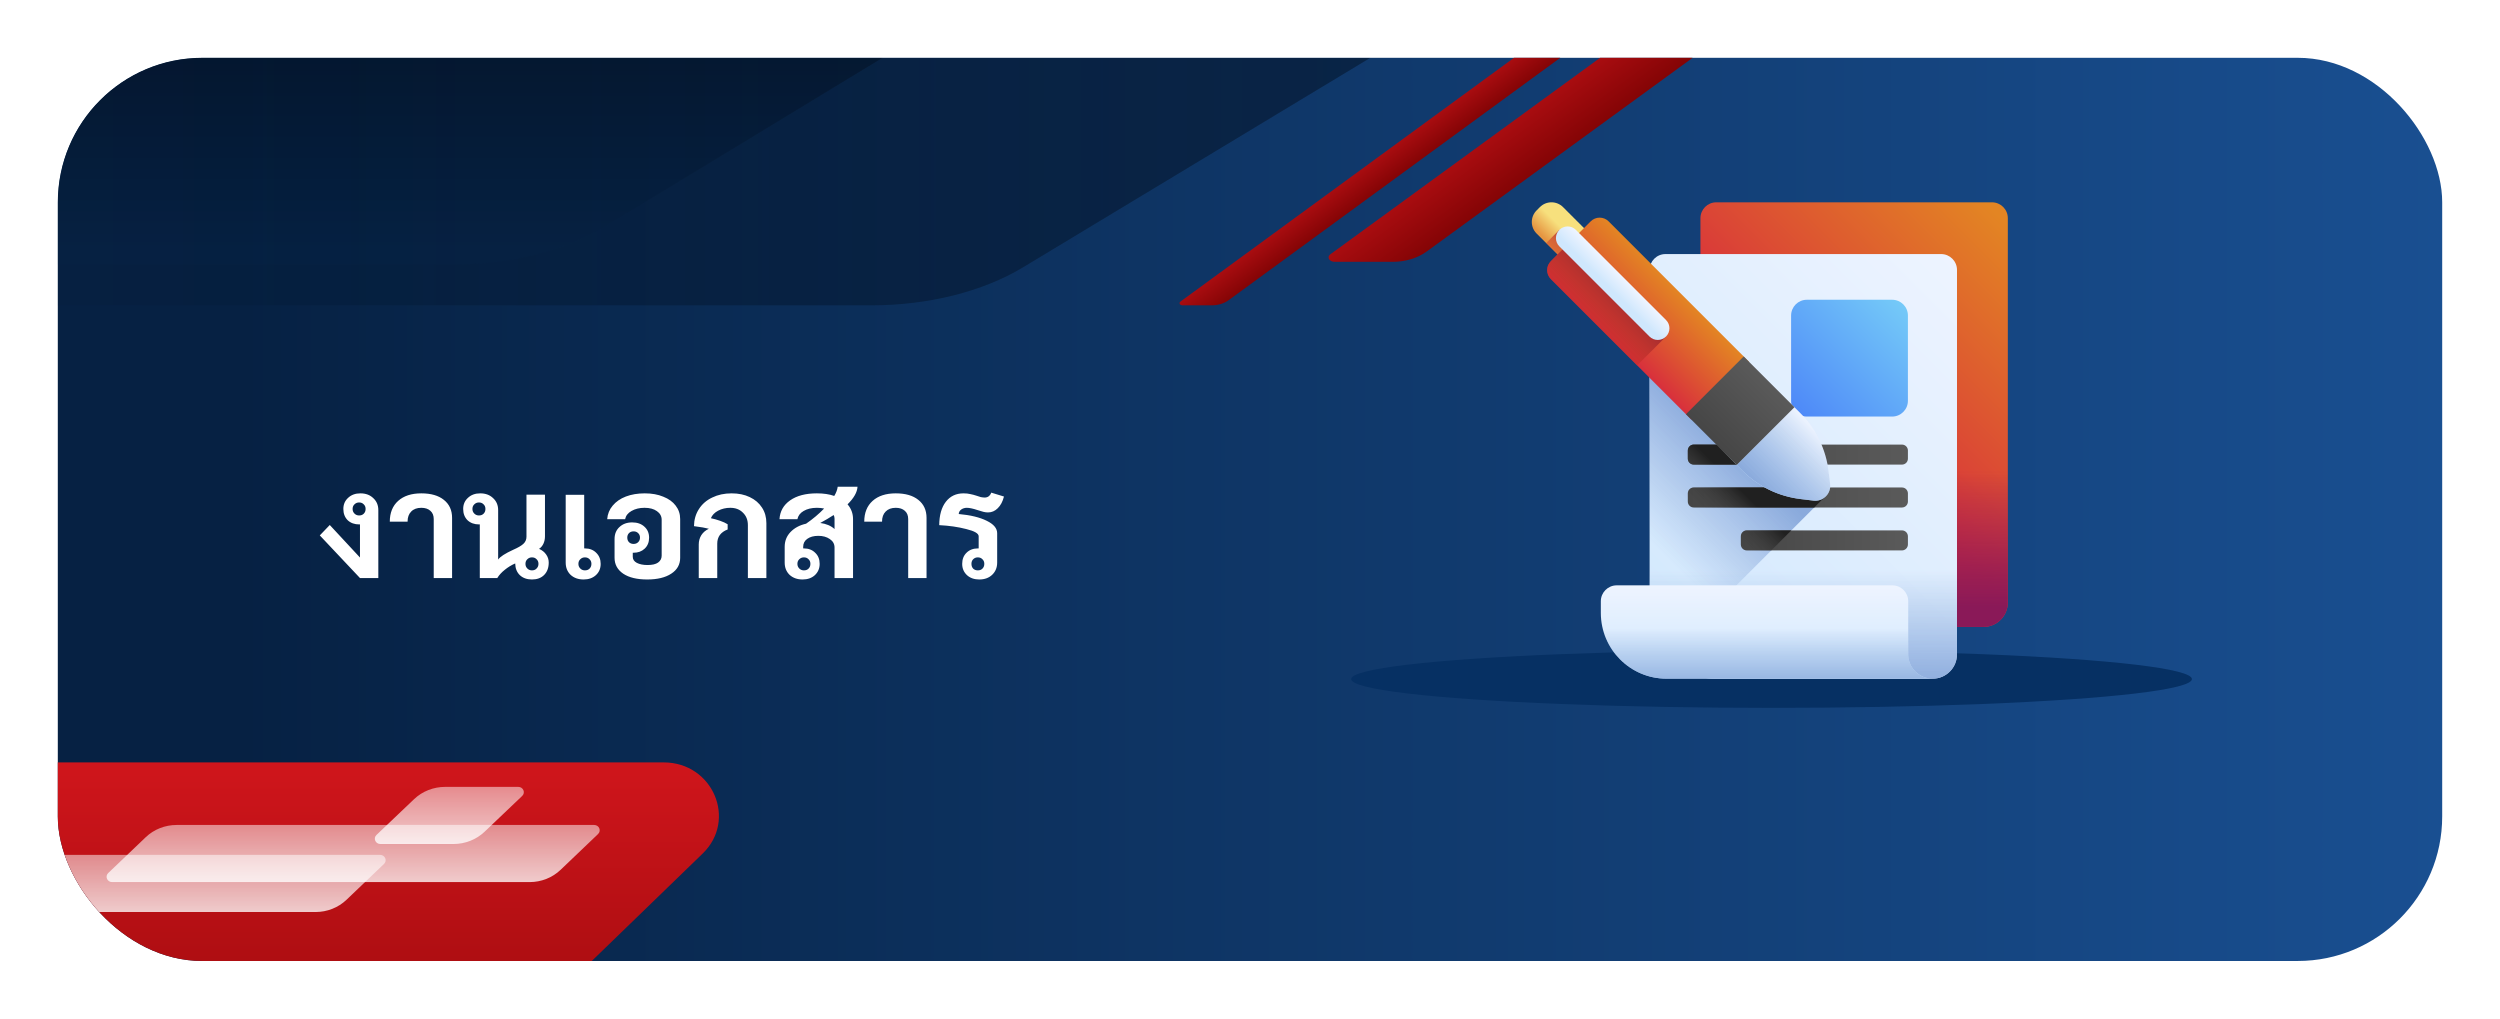 <svg width="346" height="141" viewBox="0 0 346 141" fill="none" xmlns="http://www.w3.org/2000/svg">
<g filter="url(#filter0_d_3920_35982)">
<g clip-path="url(#clip0_3920_35982)">
<rect x="8" y="4" width="330" height="125" rx="20" fill="url(#paint0_linear_3920_35982)"/>
<path d="M49.88 64.28C50.613 64.28 51.207 64.5 51.66 64.94C52.127 65.367 52.36 65.92 52.36 66.6V76H49.82L44.26 70.1L45.64 68.66L49.82 73.16V68.58H49.72C49.067 68.58 48.533 68.387 48.12 68C47.72 67.6 47.52 67.08 47.52 66.44C47.52 65.813 47.74 65.3 48.18 64.9C48.62 64.487 49.187 64.28 49.88 64.28ZM49.7 67.34C49.967 67.34 50.18 67.26 50.34 67.1C50.513 66.927 50.6 66.707 50.6 66.44C50.6 66.173 50.513 65.96 50.34 65.8C50.18 65.627 49.967 65.54 49.7 65.54C49.447 65.54 49.233 65.627 49.06 65.8C48.887 65.96 48.8 66.173 48.8 66.44C48.8 66.693 48.887 66.907 49.06 67.08C49.233 67.253 49.447 67.34 49.7 67.34ZM60.028 67.84C60.028 67.347 59.875 66.967 59.568 66.7C59.262 66.42 58.842 66.28 58.308 66.28C57.708 66.28 57.242 66.453 56.908 66.8C56.575 67.133 56.408 67.6 56.408 68.2H53.948C53.948 66.973 54.335 66.013 55.108 65.32C55.882 64.627 56.948 64.28 58.308 64.28C59.642 64.28 60.682 64.58 61.428 65.18C62.188 65.78 62.568 66.613 62.568 67.68V76H60.028V67.84ZM74.604 71.96C75.03 72.147 75.357 72.407 75.584 72.74C75.824 73.073 75.944 73.447 75.944 73.86C75.944 74.58 75.73 75.153 75.304 75.58C74.89 75.993 74.33 76.2 73.624 76.2C72.93 76.2 72.37 76 71.944 75.6C71.53 75.2 71.317 74.66 71.304 73.98C70.784 74.207 70.304 74.5 69.864 74.86C69.424 75.207 69.077 75.587 68.824 76H66.404V68.58H66.304C65.65 68.58 65.117 68.387 64.704 68C64.304 67.6 64.104 67.08 64.104 66.44C64.104 65.813 64.324 65.3 64.764 64.9C65.204 64.487 65.77 64.28 66.464 64.28C67.197 64.28 67.79 64.5 68.244 64.94C68.71 65.367 68.944 65.92 68.944 66.6V73.44C69.21 73.053 69.91 72.6 71.044 72.08C71.684 71.8 72.144 71.533 72.424 71.28C72.717 71.013 72.864 70.68 72.864 70.28V64.46H75.424V70.22C75.424 70.607 75.35 70.953 75.204 71.26C75.057 71.567 74.857 71.8 74.604 71.96ZM66.284 67.34C66.55 67.34 66.764 67.26 66.924 67.1C67.097 66.927 67.184 66.707 67.184 66.44C67.184 66.173 67.097 65.96 66.924 65.8C66.764 65.627 66.55 65.54 66.284 65.54C66.03 65.54 65.817 65.627 65.644 65.8C65.47 65.96 65.384 66.173 65.384 66.44C65.384 66.693 65.47 66.907 65.644 67.08C65.817 67.253 66.03 67.34 66.284 67.34ZM73.624 74.94C73.89 74.94 74.104 74.853 74.264 74.68C74.437 74.507 74.524 74.293 74.524 74.04C74.524 73.773 74.437 73.56 74.264 73.4C74.104 73.227 73.89 73.14 73.624 73.14C73.37 73.14 73.157 73.227 72.984 73.4C72.81 73.56 72.724 73.773 72.724 74.04C72.724 74.293 72.81 74.507 72.984 74.68C73.157 74.853 73.37 74.94 73.624 74.94ZM80.952 71.9C81.592 71.9 82.112 72.1 82.512 72.5C82.925 72.9 83.132 73.413 83.132 74.04C83.132 74.68 82.912 75.2 82.472 75.6C82.032 76 81.465 76.2 80.772 76.2C80.038 76.2 79.438 75.987 78.972 75.56C78.518 75.12 78.292 74.553 78.292 73.86V64.48H80.852V71.9H80.952ZM80.952 74.94C81.218 74.94 81.432 74.86 81.592 74.7C81.765 74.527 81.852 74.307 81.852 74.04C81.852 73.773 81.765 73.56 81.592 73.4C81.432 73.227 81.218 73.14 80.952 73.14C80.698 73.14 80.485 73.227 80.312 73.4C80.138 73.56 80.052 73.773 80.052 74.04C80.052 74.293 80.138 74.507 80.312 74.68C80.485 74.853 80.698 74.94 80.952 74.94ZM89.235 64.28C90.208 64.28 91.062 64.433 91.795 64.74C92.542 65.033 93.115 65.447 93.515 65.98C93.928 66.513 94.135 67.133 94.135 67.84V73.2C94.135 74.133 93.722 74.867 92.895 75.4C92.082 75.933 90.975 76.2 89.575 76.2C88.162 76.2 87.055 75.933 86.255 75.4C85.455 74.853 85.055 74.12 85.055 73.2V70.6C85.055 69.907 85.282 69.353 85.735 68.94C86.188 68.513 86.775 68.3 87.495 68.3C88.202 68.3 88.768 68.5 89.195 68.9C89.622 69.287 89.835 69.793 89.835 70.42C89.835 71.047 89.628 71.553 89.215 71.94C88.815 72.313 88.302 72.5 87.675 72.5H87.575V73.06C87.575 73.42 87.762 73.7 88.135 73.9C88.522 74.1 89.015 74.2 89.615 74.2C90.268 74.2 90.755 74.087 91.075 73.86C91.408 73.62 91.575 73.3 91.575 72.9V67.94C91.575 67.447 91.355 67.047 90.915 66.74C90.488 66.433 89.915 66.28 89.195 66.28C88.502 66.28 87.902 66.427 87.395 66.72C86.902 67 86.608 67.38 86.515 67.86H84.035C84.088 67.14 84.342 66.513 84.795 65.98C85.248 65.433 85.855 65.013 86.615 64.72C87.388 64.427 88.262 64.28 89.235 64.28ZM87.695 69.54C87.428 69.54 87.215 69.62 87.055 69.78C86.895 69.94 86.815 70.147 86.815 70.4C86.815 70.667 86.895 70.88 87.055 71.04C87.215 71.2 87.428 71.28 87.695 71.28C87.948 71.28 88.155 71.2 88.315 71.04C88.488 70.88 88.575 70.667 88.575 70.4C88.575 70.147 88.488 69.94 88.315 69.78C88.155 69.62 87.948 69.54 87.695 69.54ZM96.707 71.36C96.707 70.88 96.827 70.447 97.067 70.06C97.32 69.673 97.667 69.38 98.107 69.18C97.68 69.06 96.993 68.94 96.047 68.82C96.06 67.927 96.287 67.14 96.727 66.46C97.167 65.767 97.78 65.233 98.567 64.86C99.353 64.473 100.253 64.28 101.267 64.28C102.213 64.28 103.047 64.453 103.767 64.8C104.5 65.147 105.067 65.633 105.467 66.26C105.867 66.873 106.067 67.587 106.067 68.4V76H103.507V68.68C103.507 67.973 103.28 67.4 102.827 66.96C102.387 66.507 101.8 66.28 101.067 66.28C100.453 66.28 99.893 66.413 99.387 66.68C98.893 66.947 98.56 67.293 98.387 67.72C98.827 67.813 99.253 67.933 99.667 68.08C100.093 68.227 100.44 68.387 100.707 68.56V69.28C100.24 69.453 99.88 69.707 99.627 70.04C99.387 70.373 99.267 70.773 99.267 71.24V76H96.707V71.36ZM118.68 63.36C118.64 64.12 118.18 64.933 117.3 65.8C117.807 66.387 118.06 67.067 118.06 67.84V76H115.5V71.78C115.5 71.287 115.28 70.893 114.84 70.6C114.414 70.307 113.887 70.16 113.26 70.16C112.62 70.16 112.107 70.3 111.72 70.58C111.347 70.847 111.16 71.213 111.16 71.68V71.9H111.26C111.9 71.9 112.42 72.1 112.82 72.5C113.234 72.887 113.44 73.4 113.44 74.04C113.44 74.667 113.22 75.187 112.78 75.6C112.34 76 111.774 76.2 111.08 76.2C110.347 76.2 109.747 75.987 109.28 75.56C108.827 75.12 108.6 74.553 108.6 73.86V71.68C108.6 70.88 108.867 70.2 109.4 69.64C109.947 69.067 110.667 68.68 111.56 68.48C112.507 67.827 113.34 67.127 114.06 66.38C113.754 66.313 113.42 66.28 113.06 66.28C112.327 66.28 111.714 66.427 111.22 66.72C110.74 67 110.454 67.38 110.36 67.86H107.88C107.947 66.767 108.434 65.9 109.34 65.26C110.26 64.607 111.5 64.28 113.06 64.28C113.98 64.28 114.78 64.4 115.46 64.64C115.727 64.2 115.887 63.773 115.94 63.36H118.68ZM115.5 67.78C115.5 67.607 115.46 67.44 115.38 67.28C114.807 67.653 114.187 68.02 113.52 68.38C114.347 68.487 115.007 68.767 115.5 69.22V67.78ZM112.16 74.04C112.16 73.773 112.074 73.56 111.9 73.4C111.74 73.227 111.527 73.14 111.26 73.14C111.007 73.14 110.794 73.227 110.62 73.4C110.447 73.56 110.36 73.773 110.36 74.04C110.36 74.293 110.447 74.507 110.62 74.68C110.794 74.853 111.007 74.94 111.26 74.94C111.527 74.94 111.74 74.86 111.9 74.7C112.074 74.527 112.16 74.307 112.16 74.04ZM125.693 67.84C125.693 67.347 125.539 66.967 125.233 66.7C124.926 66.42 124.506 66.28 123.973 66.28C123.373 66.28 122.906 66.453 122.573 66.8C122.239 67.133 122.073 67.6 122.073 68.2H119.613C119.613 66.973 119.999 66.013 120.773 65.32C121.546 64.627 122.613 64.28 123.973 64.28C125.306 64.28 126.346 64.58 127.093 65.18C127.853 65.78 128.233 66.613 128.233 67.68V76H125.693V67.84ZM133.808 66.28C133.514 66.28 133.254 66.36 133.028 66.52C132.814 66.68 132.701 66.887 132.688 67.14C134.314 67.287 135.608 67.6 136.568 68.08C137.528 68.547 138.008 69.12 138.008 69.8V73.86C138.008 74.553 137.774 75.12 137.308 75.56C136.854 75.987 136.261 76.2 135.528 76.2C134.834 76.2 134.268 76 133.828 75.6C133.388 75.187 133.168 74.667 133.168 74.04C133.168 73.4 133.368 72.887 133.768 72.5C134.168 72.1 134.694 71.9 135.348 71.9H135.448V70.22C135.448 69.833 134.874 69.5 133.728 69.22C132.594 68.927 131.348 68.747 129.988 68.68C130.001 67.293 130.308 66.213 130.908 65.44C131.508 64.667 132.321 64.28 133.348 64.28C133.708 64.28 134.021 64.313 134.288 64.38C134.568 64.433 134.868 64.513 135.188 64.62C135.374 64.687 135.561 64.747 135.748 64.8C135.948 64.84 136.128 64.86 136.288 64.86C136.501 64.86 136.688 64.8 136.848 64.68C137.008 64.547 137.121 64.38 137.188 64.18L138.948 64.72C138.774 65.413 138.488 65.953 138.088 66.34C137.701 66.727 137.254 66.92 136.748 66.92C136.521 66.92 136.308 66.893 136.108 66.84C135.908 66.787 135.641 66.707 135.308 66.6C134.668 66.387 134.168 66.28 133.808 66.28ZM135.328 74.94C135.594 74.94 135.808 74.86 135.968 74.7C136.141 74.527 136.228 74.307 136.228 74.04C136.228 73.773 136.141 73.56 135.968 73.4C135.808 73.227 135.594 73.14 135.328 73.14C135.074 73.14 134.861 73.227 134.688 73.4C134.528 73.56 134.448 73.773 134.448 74.04C134.448 74.307 134.528 74.527 134.688 74.7C134.861 74.86 135.074 74.94 135.328 74.94Z" fill="white"/>
<path d="M192.748 32.236H184.716C183.968 32.236 183.594 31.578 184.123 31.193L228.82 -1.365C230.062 -2.269 231.746 -2.777 233.502 -2.777H241.534C242.282 -2.777 242.656 -2.118 242.127 -1.732L197.43 30.825C196.188 31.73 194.504 32.238 192.748 32.238V32.236Z" fill="url(#paint1_linear_3920_35982)"/>
<path d="M167.688 38.262H163.671C163.296 38.262 163.109 37.932 163.374 37.738L226.596 -8.469C227.216 -8.922 228.059 -9.178 228.937 -9.178H232.954C233.329 -9.178 233.516 -8.847 233.251 -8.654L170.029 37.553C169.409 38.006 168.566 38.262 167.688 38.262Z" fill="url(#paint2_linear_3920_35982)"/>
<path d="M-4.75 101.517H91.857C98.653 101.517 102.056 109.475 97.251 114.13L36.427 173.051H-0.155L-4.75 101.515V101.517Z" fill="url(#paint3_linear_3920_35982)"/>
<path style="mix-blend-mode:overlay" d="M67.06 111.117L72.272 106.157C72.758 105.694 72.415 104.904 71.728 104.904H61.612C60 104.904 58.455 105.513 57.315 106.597L52.102 111.558C51.617 112.02 51.96 112.81 52.647 112.81H62.763C64.375 112.81 65.92 112.201 67.06 111.117Z" fill="url(#paint4_linear_3920_35982)"/>
<path style="mix-blend-mode:overlay" d="M47.956 120.529L53.148 115.569C53.632 115.107 53.29 114.316 52.606 114.316H-5.177C-6.782 114.316 -8.321 114.925 -9.456 116.01L-14.648 120.97C-15.132 121.432 -14.79 122.223 -14.106 122.223H43.675C45.28 122.223 46.819 121.614 47.955 120.529H47.956Z" fill="url(#paint5_linear_3920_35982)"/>
<path style="mix-blend-mode:overlay" d="M77.581 116.388L82.773 111.428C83.257 110.965 82.915 110.175 82.231 110.175H24.449C22.843 110.175 21.304 110.784 20.169 111.868L14.977 116.829C14.493 117.291 14.835 118.081 15.519 118.081H73.301C74.907 118.081 76.446 117.472 77.581 116.388Z" fill="url(#paint6_linear_3920_35982)"/>
<g style="mix-blend-mode:screen" opacity="0.5">
<path d="M242.298 -27.754L141.565 33.013C135.993 36.373 128.436 38.262 120.556 38.262H-8.125V-40.428H251C251 -35.675 247.869 -31.116 242.298 -27.754Z" fill="url(#paint7_linear_3920_35982)"/>
</g>
<g style="mix-blend-mode:screen" opacity="0.5">
<path d="M1.25 -35.533V32.614H62.759C70.645 32.614 78.21 30.709 83.789 27.318L184.621 -33.989C185.427 -34.479 186.173 -34.996 186.875 -35.533H1.25Z" fill="url(#paint8_linear_3920_35982)"/>
</g>
<ellipse cx="245.181" cy="89.985" rx="58.181" ry="3.985" fill="#063063"/>
<path d="M237.539 24H275.684C276.898 24 277.883 24.984 277.883 26.199V79.393C277.883 81.257 276.372 82.767 274.508 82.767H244.442C239.415 82.767 235.34 78.692 235.34 73.666V26.199C235.34 24.984 236.325 24 237.539 24Z" fill="url(#paint9_linear_3920_35982)"/>
<path d="M277.883 58.064V79.392C277.883 81.256 276.372 82.767 274.508 82.767H244.442C239.415 82.767 235.34 78.692 235.34 73.666V58.064H277.883Z" fill="url(#paint10_linear_3920_35982)"/>
<path d="M237.407 89.929H267.473C269.337 89.929 270.848 88.418 270.848 86.555V33.361C270.848 32.147 269.863 31.162 268.649 31.162H230.504C229.29 31.162 228.305 32.147 228.305 33.361V80.828C228.305 85.855 232.38 89.929 237.407 89.929Z" fill="url(#paint11_linear_3920_35982)"/>
<path d="M252.883 61.355L253.105 63.166C253.207 63.995 252.807 64.746 252.17 65.156L230.534 86.791C229.146 85.194 228.304 83.11 228.304 80.827V33.36C228.304 33.151 228.335 32.95 228.39 32.758L248.979 53.347C251.138 55.506 252.512 58.325 252.883 61.355Z" fill="url(#paint12_linear_3920_35982)"/>
<path d="M270.848 74.249V86.555C270.848 88.419 269.337 89.93 267.473 89.93H237.407C232.38 89.93 228.305 85.855 228.305 80.828V74.249H270.848Z" fill="url(#paint13_linear_3920_35982)"/>
<path d="M264.098 79.209V86.555C264.098 88.418 265.609 89.929 267.473 89.929H230.657C225.63 89.929 221.555 85.854 221.555 80.828V79.209C221.555 77.995 222.54 77.011 223.754 77.011H261.899C263.114 77.011 264.098 77.995 264.098 79.209Z" fill="url(#paint14_linear_3920_35982)"/>
<path d="M264.098 79.209V86.555C264.098 88.418 265.609 89.929 267.473 89.929H230.657C225.63 89.929 221.555 85.854 221.555 80.828V79.209C221.555 77.995 222.54 77.011 223.754 77.011H261.899C263.114 77.011 264.098 77.995 264.098 79.209Z" fill="url(#paint15_linear_3920_35982)"/>
<path d="M234.416 60.302H263.231C263.686 60.302 264.055 59.933 264.055 59.478V58.354C264.055 57.899 263.686 57.53 263.231 57.53H234.416C233.961 57.53 233.592 57.899 233.592 58.354V59.478C233.592 59.933 233.961 60.302 234.416 60.302Z" fill="url(#paint16_linear_3920_35982)"/>
<path d="M234.416 66.239H263.231C263.686 66.239 264.055 65.87 264.055 65.415V64.291C264.055 63.836 263.686 63.467 263.231 63.467H234.416C233.961 63.467 233.592 63.836 233.592 64.291V65.415C233.592 65.87 233.961 66.239 234.416 66.239Z" fill="url(#paint17_linear_3920_35982)"/>
<path d="M241.759 72.177H263.231C263.686 72.177 264.055 71.808 264.055 71.353V70.229C264.055 69.774 263.686 69.405 263.231 69.405H241.759C241.303 69.405 240.934 69.774 240.934 70.229V71.353C240.934 71.808 241.304 72.177 241.759 72.177Z" fill="url(#paint18_linear_3920_35982)"/>
<path d="M250.071 37.486H261.872C263.078 37.486 264.055 38.463 264.055 39.668V51.469C264.055 52.675 263.078 53.652 261.872 53.652H250.071C248.866 53.652 247.889 52.675 247.889 51.469V39.668C247.889 38.463 248.866 37.486 250.071 37.486Z" fill="url(#paint19_linear_3920_35982)"/>
<path d="M234.416 57.53H251.835C252.224 58.417 252.519 59.346 252.713 60.301H234.416C233.961 60.301 233.592 59.933 233.592 59.478V58.355C233.592 57.9 233.96 57.53 234.416 57.53Z" fill="url(#paint20_linear_3920_35982)"/>
<path d="M234.417 63.468H253.121C253.106 64.175 252.731 64.798 252.171 65.157L251.088 66.241H234.417C233.962 66.241 233.593 65.871 233.593 65.416V64.293C233.593 63.837 233.961 63.468 234.417 63.468Z" fill="url(#paint21_linear_3920_35982)"/>
<path d="M241.759 69.406H247.922L245.15 72.178H241.759C241.304 72.178 240.935 71.809 240.935 71.353V70.23C240.935 69.775 241.304 69.406 241.759 69.406Z" fill="url(#paint22_linear_3920_35982)"/>
<path d="M212.665 25.12L213.122 24.663C214.006 23.779 215.44 23.779 216.324 24.663L223.133 31.472L219.475 35.13L212.666 28.321C211.781 27.437 211.781 26.004 212.665 25.12Z" fill="url(#paint23_linear_3920_35982)"/>
<path d="M221.303 33.301L219.474 35.13L213.986 29.642L215.815 27.813L221.303 33.301Z" fill="url(#paint24_linear_3920_35982)"/>
<path d="M249.175 65.065L250.985 65.287C252.318 65.45 253.45 64.318 253.287 62.985L253.065 61.174C252.694 58.144 251.319 55.325 249.16 53.167L248.349 52.355L222.627 28.055C221.944 27.372 220.837 27.372 220.155 28.055L215.797 32.154C215.114 32.837 215.114 33.944 215.797 34.626L240.342 60.335L241.167 61.16C243.326 63.319 246.145 64.693 249.175 65.065Z" fill="url(#paint25_linear_3920_35982)"/>
<path d="M249.175 65.065L250.985 65.287C252.318 65.45 253.45 64.318 253.287 62.985L253.065 61.174C252.694 58.144 251.319 55.325 249.16 53.167L248.352 52.358L244.264 56.447L240.359 60.352L241.167 61.16C243.326 63.319 246.145 64.693 249.175 65.065Z" fill="url(#paint26_linear_3920_35982)"/>
<path d="M214.634 32.154L220.155 26.633C220.838 25.951 221.945 25.951 222.627 26.633L242.078 46.084L234.085 54.077L214.634 34.627C213.951 33.944 213.951 32.837 214.634 32.154Z" fill="url(#paint27_linear_3920_35982)"/>
<path d="M214.633 32.155L217.394 29.394L230.576 42.576L226.579 46.573L214.633 34.627C213.951 33.944 213.951 32.837 214.633 32.155Z" fill="url(#paint28_linear_3920_35982)"/>
<path d="M240.358 60.352L248.352 52.358L241.328 45.334L233.334 53.328L240.358 60.352Z" fill="url(#paint29_linear_3920_35982)"/>
<path d="M218.101 27.813L230.577 40.29C231.209 40.921 231.209 41.945 230.577 42.576C229.946 43.207 228.922 43.207 228.291 42.576L215.815 30.1C215.183 29.468 215.183 28.445 215.815 27.813C216.446 27.182 217.469 27.182 218.101 27.813Z" fill="url(#paint30_linear_3920_35982)"/>
</g>
</g>
<defs>
<filter id="filter0_d_3920_35982" x="0" y="0" width="346" height="141" filterUnits="userSpaceOnUse" color-interpolation-filters="sRGB">
<feFlood flood-opacity="0" result="BackgroundImageFix"/>
<feColorMatrix in="SourceAlpha" type="matrix" values="0 0 0 0 0 0 0 0 0 0 0 0 0 0 0 0 0 0 127 0" result="hardAlpha"/>
<feOffset dy="4"/>
<feGaussianBlur stdDeviation="4"/>
<feComposite in2="hardAlpha" operator="out"/>
<feColorMatrix type="matrix" values="0 0 0 0 0 0 0 0 0 0 0 0 0 0 0 0 0 0 0.15 0"/>
<feBlend mode="normal" in2="BackgroundImageFix" result="effect1_dropShadow_3920_35982"/>
<feBlend mode="normal" in="SourceGraphic" in2="effect1_dropShadow_3920_35982" result="shape"/>
</filter>
<linearGradient id="paint0_linear_3920_35982" x1="8" y1="66.572" x2="338" y2="66.572" gradientUnits="userSpaceOnUse">
<stop offset="0.076" stop-color="#062143"/>
<stop offset="1" stop-color="#194F91"/>
</linearGradient>
<linearGradient id="paint1_linear_3920_35982" x1="221.414" y1="20.759" x2="205.246" y2="-1.437" gradientUnits="userSpaceOnUse">
<stop offset="0.08" stop-color="#720000"/>
<stop offset="1" stop-color="#EC1C24"/>
</linearGradient>
<linearGradient id="paint2_linear_3920_35982" x1="202.462" y1="17.567" x2="194.34" y2="6.455" gradientUnits="userSpaceOnUse">
<stop offset="0.08" stop-color="#720000"/>
<stop offset="1" stop-color="#EC1C24"/>
</linearGradient>
<linearGradient id="paint3_linear_3920_35982" x1="47.375" y1="187.887" x2="47.375" y2="78.242" gradientUnits="userSpaceOnUse">
<stop offset="0.08" stop-color="#720000"/>
<stop offset="1" stop-color="#EC1C24"/>
</linearGradient>
<linearGradient id="paint4_linear_3920_35982" x1="62.188" y1="119.083" x2="62.188" y2="90.284" gradientUnits="userSpaceOnUse">
<stop stop-color="white"/>
<stop offset="1" stop-color="white" stop-opacity="0"/>
</linearGradient>
<linearGradient id="paint5_linear_3920_35982" x1="19.251" y1="128.497" x2="19.251" y2="99.697" gradientUnits="userSpaceOnUse">
<stop stop-color="white"/>
<stop offset="1" stop-color="white" stop-opacity="0"/>
</linearGradient>
<linearGradient id="paint6_linear_3920_35982" x1="48.875" y1="124.356" x2="48.875" y2="95.555" gradientUnits="userSpaceOnUse">
<stop stop-color="white"/>
<stop offset="1" stop-color="white" stop-opacity="0"/>
</linearGradient>
<linearGradient id="paint7_linear_3920_35982" x1="-12.23" y1="-1.083" x2="300.195" y2="-1.083" gradientUnits="userSpaceOnUse">
<stop stop-color="#052143"/>
<stop offset="1" stop-color="#01050D"/>
</linearGradient>
<linearGradient id="paint8_linear_3920_35982" x1="94.062" y1="30.217" x2="94.062" y2="-10.316" gradientUnits="userSpaceOnUse">
<stop stop-color="#052143"/>
<stop offset="1" stop-color="#01050D"/>
</linearGradient>
<linearGradient id="paint9_linear_3920_35982" x1="280.199" y1="29.452" x2="253.71" y2="55.941" gradientUnits="userSpaceOnUse">
<stop stop-color="#E38523"/>
<stop offset="0.73" stop-color="#DB4735"/>
<stop offset="1" stop-color="#D82F3C"/>
</linearGradient>
<linearGradient id="paint10_linear_3920_35982" x1="256.612" y1="61.135" x2="256.612" y2="79.969" gradientUnits="userSpaceOnUse">
<stop stop-color="#8A1958" stop-opacity="0"/>
<stop offset="1" stop-color="#8A1958"/>
</linearGradient>
<linearGradient id="paint11_linear_3920_35982" x1="275.954" y1="33.824" x2="221.613" y2="88.165" gradientUnits="userSpaceOnUse">
<stop stop-color="#EEF4FF"/>
<stop offset="1" stop-color="#CFE7FD"/>
</linearGradient>
<linearGradient id="paint12_linear_3920_35982" x1="223.362" y1="65.908" x2="235.709" y2="53.561" gradientUnits="userSpaceOnUse">
<stop stop-color="#8AAADC" stop-opacity="0"/>
<stop offset="1" stop-color="#8AAADC"/>
</linearGradient>
<linearGradient id="paint13_linear_3920_35982" x1="249.576" y1="74.907" x2="249.576" y2="91.199" gradientUnits="userSpaceOnUse">
<stop stop-color="#8AAADC" stop-opacity="0"/>
<stop offset="1" stop-color="#8AAADC"/>
</linearGradient>
<linearGradient id="paint14_linear_3920_35982" x1="244.514" y1="77.011" x2="244.514" y2="89.583" gradientUnits="userSpaceOnUse">
<stop stop-color="#EEF4FF"/>
<stop offset="1" stop-color="#CFE7FD"/>
</linearGradient>
<linearGradient id="paint15_linear_3920_35982" x1="244.514" y1="82.948" x2="244.514" y2="91.883" gradientUnits="userSpaceOnUse">
<stop stop-color="#8AAADC" stop-opacity="0"/>
<stop offset="1" stop-color="#8AAADC"/>
</linearGradient>
<linearGradient id="paint16_linear_3920_35982" x1="264.055" y1="58.916" x2="233.592" y2="58.916" gradientUnits="userSpaceOnUse">
<stop stop-color="#5A5A5A"/>
<stop offset="1" stop-color="#464646"/>
</linearGradient>
<linearGradient id="paint17_linear_3920_35982" x1="264.055" y1="64.853" x2="233.592" y2="64.853" gradientUnits="userSpaceOnUse">
<stop stop-color="#5A5A5A"/>
<stop offset="1" stop-color="#464646"/>
</linearGradient>
<linearGradient id="paint18_linear_3920_35982" x1="264.055" y1="70.791" x2="240.934" y2="70.791" gradientUnits="userSpaceOnUse">
<stop stop-color="#5A5A5A"/>
<stop offset="1" stop-color="#464646"/>
</linearGradient>
<linearGradient id="paint19_linear_3920_35982" x1="264.002" y1="37.538" x2="246.915" y2="54.626" gradientUnits="userSpaceOnUse">
<stop stop-color="#76CCF8"/>
<stop offset="0.833" stop-color="#518EF8"/>
<stop offset="1" stop-color="#4981F8"/>
</linearGradient>
<linearGradient id="paint20_linear_3920_35982" x1="235.246" y1="67.063" x2="239.735" y2="62.574" gradientUnits="userSpaceOnUse">
<stop stop-color="#464646" stop-opacity="0"/>
<stop offset="1" stop-color="#202020"/>
</linearGradient>
<linearGradient id="paint21_linear_3920_35982" x1="237.827" y1="69.643" x2="242.315" y2="65.154" gradientUnits="userSpaceOnUse">
<stop stop-color="#464646" stop-opacity="0"/>
<stop offset="1" stop-color="#202020"/>
</linearGradient>
<linearGradient id="paint22_linear_3920_35982" x1="241.13" y1="72.946" x2="245.619" y2="68.457" gradientUnits="userSpaceOnUse">
<stop stop-color="#464646" stop-opacity="0"/>
<stop offset="1" stop-color="#202020"/>
</linearGradient>
<linearGradient id="paint23_linear_3920_35982" x1="217.406" y1="28.791" x2="215.499" y2="30.698" gradientUnits="userSpaceOnUse">
<stop stop-color="#F7E07D"/>
<stop offset="1" stop-color="#E69642"/>
</linearGradient>
<linearGradient id="paint24_linear_3920_35982" x1="215.567" y1="33.548" x2="218.864" y2="30.252" gradientUnits="userSpaceOnUse">
<stop stop-color="#D52C1C" stop-opacity="0"/>
<stop offset="0.28" stop-color="#D12C1E" stop-opacity="0.28"/>
<stop offset="0.574" stop-color="#C42C23" stop-opacity="0.574"/>
<stop offset="0.872" stop-color="#AF2B2C" stop-opacity="0.872"/>
<stop offset="1" stop-color="#A42B31"/>
</linearGradient>
<linearGradient id="paint25_linear_3920_35982" x1="239.335" y1="43.334" x2="231.343" y2="51.326" gradientUnits="userSpaceOnUse">
<stop stop-color="#EEF4FF"/>
<stop offset="1" stop-color="#CFE7FD"/>
</linearGradient>
<linearGradient id="paint26_linear_3920_35982" x1="252.523" y1="56.522" x2="244.531" y2="64.514" gradientUnits="userSpaceOnUse">
<stop stop-color="#8AAADC" stop-opacity="0"/>
<stop offset="1" stop-color="#8AAADC"/>
</linearGradient>
<linearGradient id="paint27_linear_3920_35982" x1="231.741" y1="35.74" x2="223.749" y2="43.732" gradientUnits="userSpaceOnUse">
<stop stop-color="#E38523"/>
<stop offset="0.73" stop-color="#DB4735"/>
<stop offset="1" stop-color="#D82F3C"/>
</linearGradient>
<linearGradient id="paint28_linear_3920_35982" x1="217.482" y1="42.489" x2="223.73" y2="36.24" gradientUnits="userSpaceOnUse">
<stop stop-color="#D52C1C" stop-opacity="0"/>
<stop offset="1" stop-color="#A42B31"/>
</linearGradient>
<linearGradient id="paint29_linear_3920_35982" x1="244.841" y1="48.84" x2="236.848" y2="56.832" gradientUnits="userSpaceOnUse">
<stop stop-color="#5A5A5A"/>
<stop offset="1" stop-color="#464646"/>
</linearGradient>
<linearGradient id="paint30_linear_3920_35982" x1="224.316" y1="34.075" x2="222.63" y2="35.761" gradientUnits="userSpaceOnUse">
<stop stop-color="#EEF4FF"/>
<stop offset="1" stop-color="#CFE7FD"/>
</linearGradient>
<clipPath id="clip0_3920_35982">
<rect x="8" y="4" width="330" height="125" rx="20" fill="white"/>
</clipPath>
</defs>
</svg>

